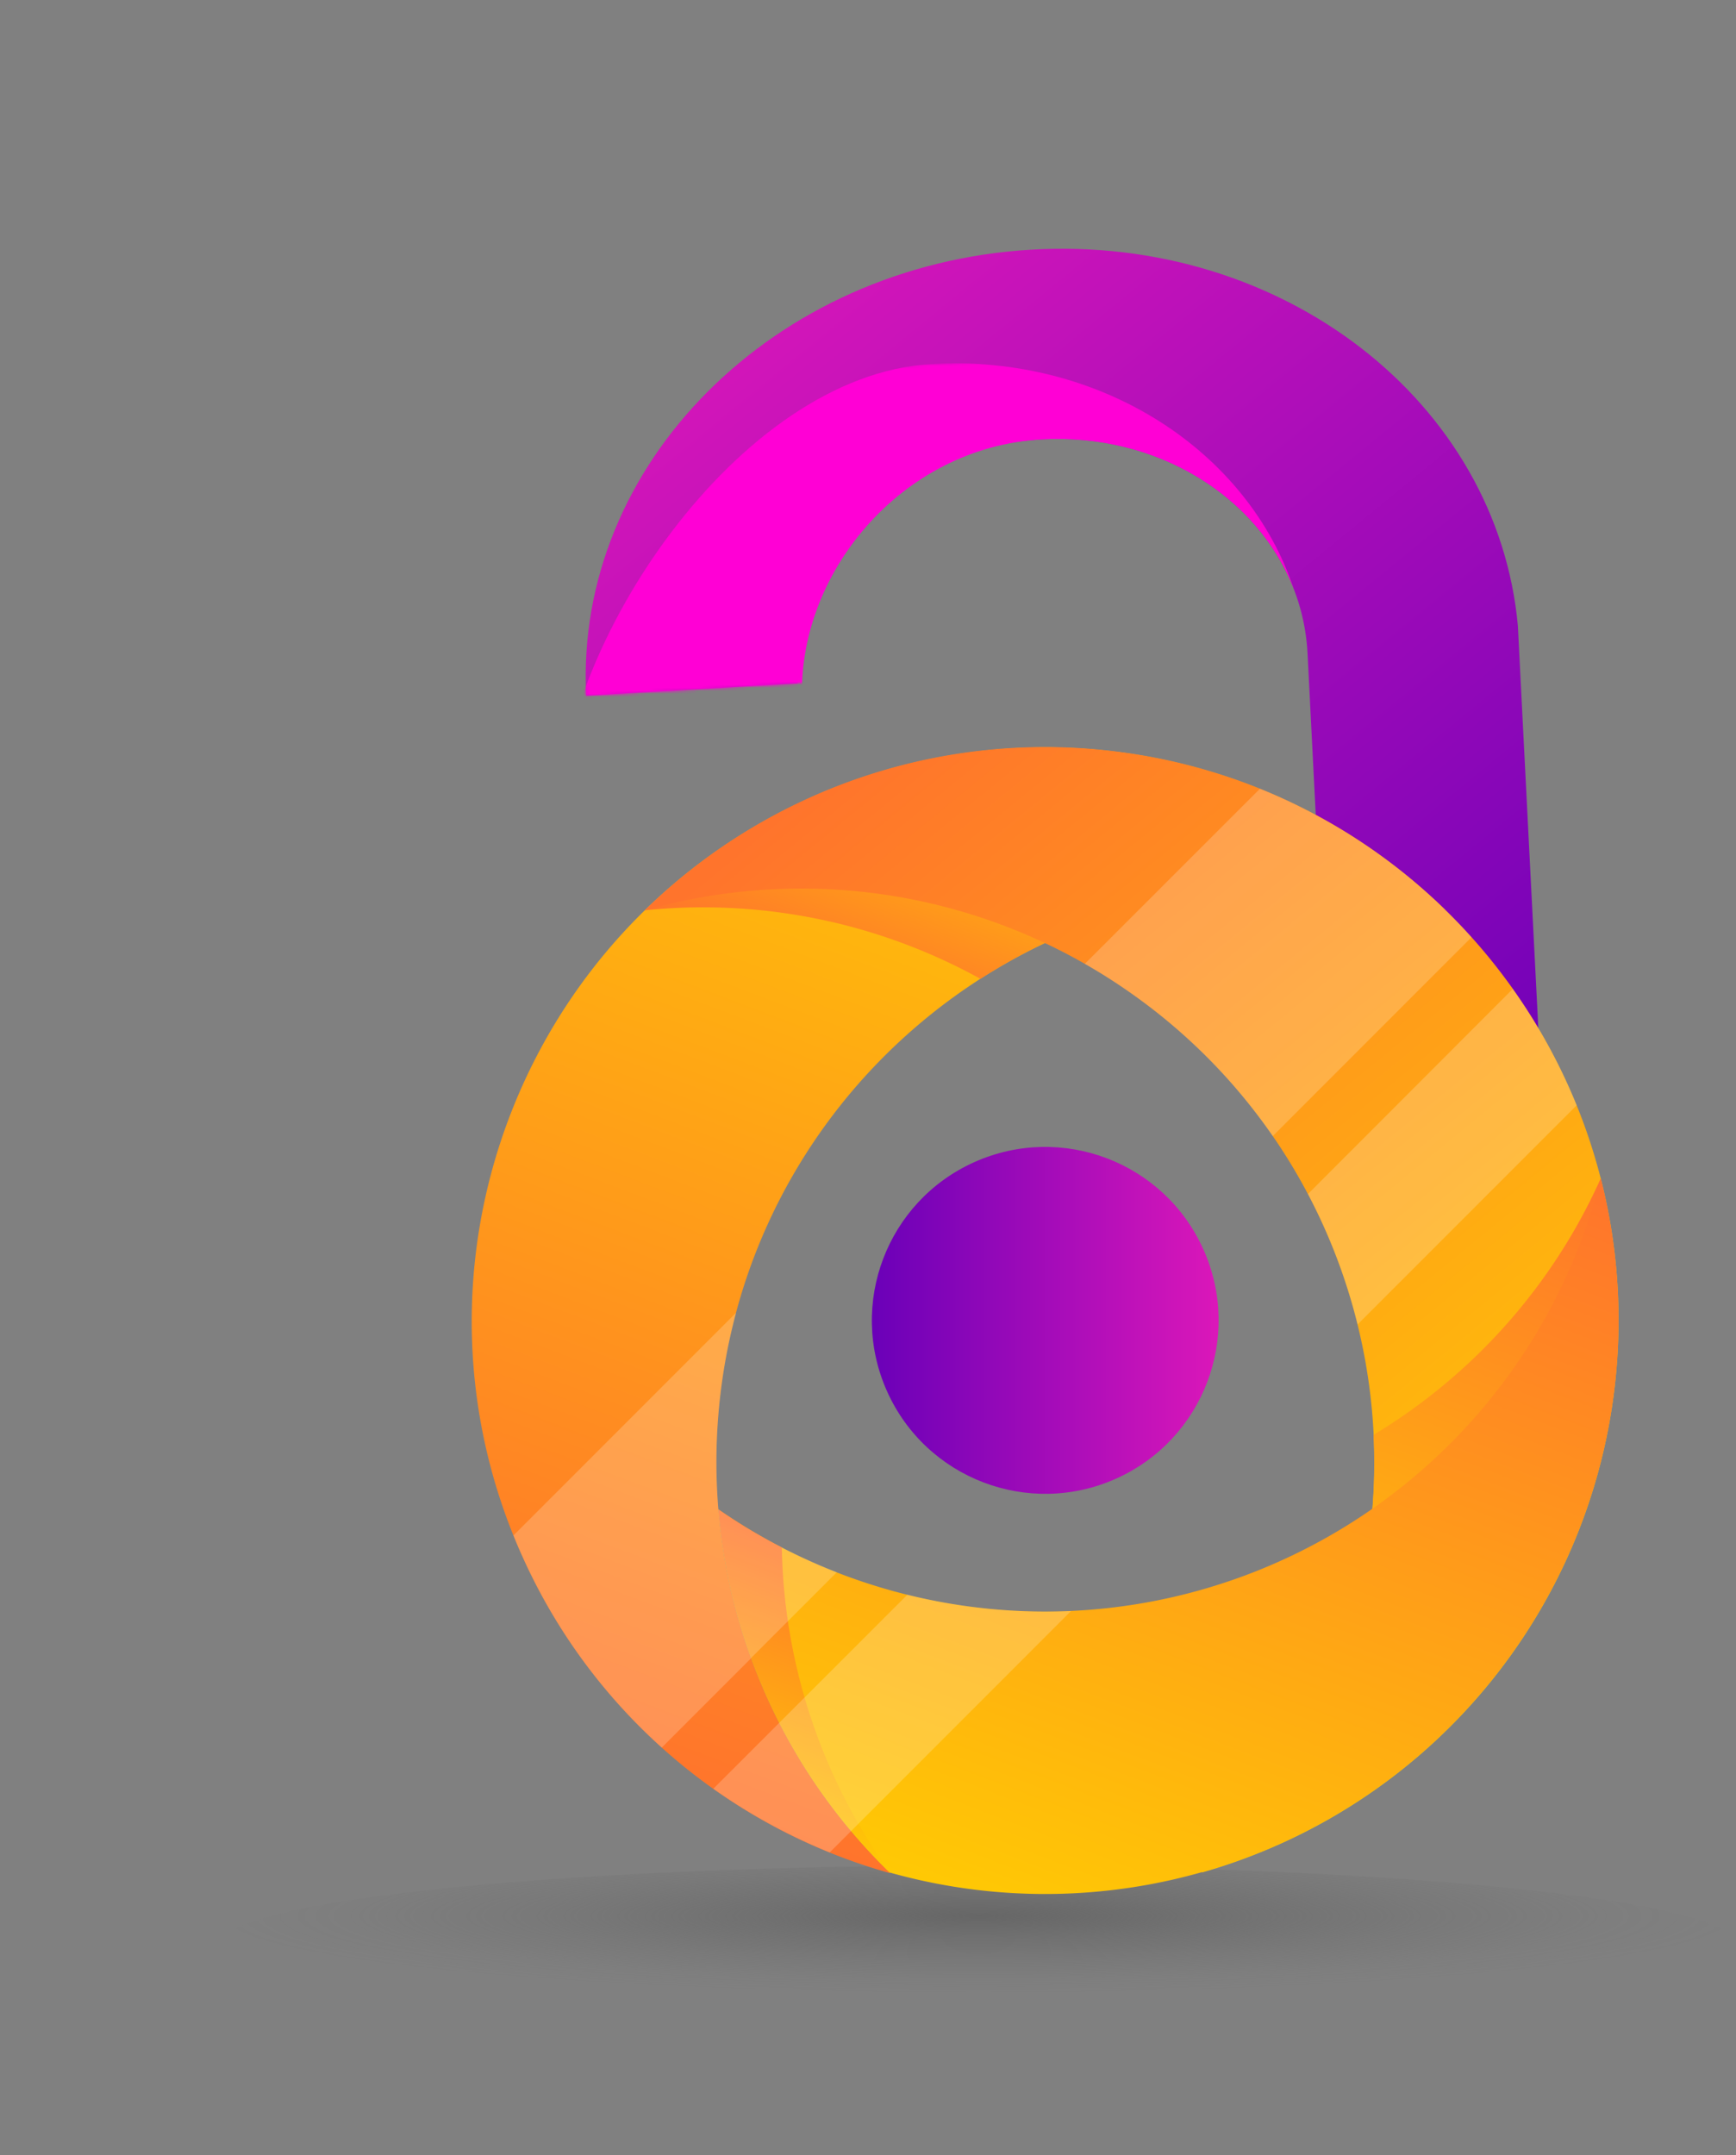 <svg xmlns="http://www.w3.org/2000/svg" xmlns:xlink="http://www.w3.org/1999/xlink" viewBox="0 0 582.66 723.06"><rect x="0" y="0" width="582.66" height="723.06" fill="#808080" stroke="none"/><defs><style>.cls-1{fill:url(#linear-gradient);}.cls-2{fill:none;clip-rule:evenodd;}.cls-3{isolation:isolate;}.cls-4{clip-path:url(#clip-path);}.cls-5{fill:url(#linear-gradient-2);}.cls-6{mask:url(#mask);}.cls-7{fill:#ff00d5;}.cls-7,.cls-8{fill-rule:evenodd;}.cls-8{fill:#4a1877;}.cls-9{opacity:0.8;fill:url(#radial-gradient);}.cls-11,.cls-13,.cls-15,.cls-9{mix-blend-mode:multiply;}.cls-10{fill:url(#linear-gradient-3);}.cls-11{fill:url(#linear-gradient-4);}.cls-12{fill:url(#linear-gradient-5);}.cls-13{fill:url(#linear-gradient-6);}.cls-14{fill:url(#linear-gradient-7);}.cls-15{fill:url(#linear-gradient-8);}.cls-16{fill:#fff;opacity:0.2;}.cls-17{fill:url(#linear-gradient-9);}</style><linearGradient id="linear-gradient" x1="804.24" y1="392.21" x2="1127.45" y2="590.18" gradientTransform="matrix(1, -0.05, -0.05, -1, -604.95, 704.42)" gradientUnits="userSpaceOnUse"><stop offset="0" stop-color="#fff"/><stop offset="1"/></linearGradient><clipPath id="clip-path"><path id="SVGID" class="cls-2" d="M520.5,427.35c-3.76-41.64-27.57-77.47-62.47-100.27a153.54,153.54,0,0,0-14.11-8.2l-5.06-99.65c-2.16-42.42-42.22-74.56-89.49-71.8s-83.84,39.4-81.68,81.82l-70.95,4.15C192.8,155.82,259.68,88.82,346.13,83.76c84.59-5,156.56,51.22,163.33,126.31l.5,10Z"/></clipPath><linearGradient id="linear-gradient-2" x1="1531.63" y1="-378.55" x2="1285.12" y2="-44.43" gradientTransform="matrix(1, -0.05, -0.05, -1, -1067.68, 120.11)" gradientUnits="userSpaceOnUse"><stop offset="0" stop-color="#6a00b8"/><stop offset="1" stop-color="#db17b9"/></linearGradient><mask id="mask" x="187.49" y="115.24" width="247.96" height="160.06" maskUnits="userSpaceOnUse"><polygon class="cls-1" points="191.44 129.21 430.16 115.24 435.45 219.43 196.74 233.4 191.44 129.21"/></mask><radialGradient id="radial-gradient" cx="261.21" cy="3945.52" r="285.79" gradientTransform="translate(96.02 287.67) scale(0.89 0.09)" gradientUnits="userSpaceOnUse"><stop offset="0" stop-color="#606060"/><stop offset="0.3" stop-color="#606060" stop-opacity="0.59"/><stop offset="0.59" stop-color="#606060" stop-opacity="0.27"/><stop offset="0.83" stop-color="#606060" stop-opacity="0.07"/><stop offset="1" stop-color="#606060" stop-opacity="0"/></radialGradient><linearGradient id="linear-gradient-3" x1="402.63" y1="807.03" x2="402.63" y2="422.21" gradientTransform="translate(138.26 -294.92) rotate(20.79)" gradientUnits="userSpaceOnUse"><stop offset="0" stop-color="#ff742c"/><stop offset="1" stop-color="#ffc904"/></linearGradient><linearGradient id="linear-gradient-4" x1="381.03" y1="533.55" x2="381.03" y2="451.16" xlink:href="#linear-gradient-3"/><linearGradient id="linear-gradient-5" x1="1425.85" y1="425.29" x2="1425.85" y2="40.47" gradientTransform="matrix(-0.77, 0.63, -0.63, -0.77, 1647.73, -314.61)" xlink:href="#linear-gradient-3"/><linearGradient id="linear-gradient-6" x1="606.77" y1="707.8" x2="606.77" y2="503.7" gradientTransform="translate(138.26 -294.92) rotate(20.79)" gradientUnits="userSpaceOnUse"><stop offset="0" stop-color="#ffc904"/><stop offset="1" stop-color="#ff742c"/></linearGradient><linearGradient id="linear-gradient-7" x1="516.81" y1="806.12" x2="516.81" y2="503.69" xlink:href="#linear-gradient-6"/><linearGradient id="linear-gradient-8" x1="429.07" y1="806.12" x2="429.07" y2="712.62" xlink:href="#linear-gradient-6"/><linearGradient id="linear-gradient-9" x1="292.61" y1="443" x2="408.97" y2="443" gradientTransform="translate(211.61 -104.66) rotate(24.12)" xlink:href="#linear-gradient-2"/></defs><g class="cls-3"><g id="Layer_1" data-name="Layer 1"><g class="cls-4"><polygon class="cls-5" points="189.6 92.92 502.57 74.61 520.5 427.35 207.52 445.67 189.6 92.92"/></g><g class="cls-6"><path class="cls-7" d="M434.36,197.92c-12-31.35-46-52.77-85-50.49-47.27,2.77-82.26,45.73-80.11,88.15L187.49,275.3c-.24-58.4,60.07-149.37,125-153.17,56.71-3.32,106.38,28.9,121.86,75.79"/></g><path class="cls-8" d="M520.5,427.35c-3.76-41.64-27.57-77.47-62.47-100.27a153.54,153.54,0,0,0-14.11-8.2l-.79-15.7c2.83,1.26,5.63,2.61,8.39,4a172.3,172.3,0,0,1,15.45,9,155.74,155.74,0,0,1,50.58,53.17Z"/><ellipse class="cls-9" cx="328.39" cy="652.24" rx="254.27" ry="26.4"/><path class="cls-10" d="M241,476c7.95-106,100.29-185.43,206.26-177.49a193.43,193.43,0,0,1,37.63,6.59,192.46,192.46,0,0,0-213-37.44C175,311.27,131.71,425.17,175.29,522.09A192,192,0,0,0,298.83,628.44,192,192,0,0,1,241,476Z"/><path class="cls-11" d="M377.21,279.16a192,192,0,0,0-160.8,26.23.1.1,0,0,0,0,0,192.5,192.5,0,0,1,112.66,23,191.47,191.47,0,0,1,93.17-30.15A192.51,192.51,0,0,0,377.21,279.16Z"/><path class="cls-12" d="M377.24,331.56c87.8,59.86,110.45,179.57,50.58,267.37a193.4,193.4,0,0,1-24.52,29.29A192.49,192.49,0,0,0,542.24,462.46c10.71-105.73-66.31-200.12-172-210.84a192,192,0,0,0-153.87,53.81A192,192,0,0,1,377.24,331.56Z"/><path class="cls-13" d="M479.58,547.77a192,192,0,0,0,57.68-152.42v0A192.55,192.55,0,0,1,461,481.38,191.34,191.34,0,0,1,440.75,577,192.66,192.66,0,0,0,479.58,547.77Z"/><path class="cls-14" d="M537.26,395.31A192.38,192.38,0,0,1,241.12,506.37a192.11,192.11,0,0,0,57.45,121.81A192.45,192.45,0,0,0,537.26,395.31Z"/><path class="cls-15" d="M262.4,519.14a193.91,193.91,0,0,1-21.28-12.77,192.11,192.11,0,0,0,57.45,121.81l.09,0A192.57,192.57,0,0,1,262.4,519.14Z"/><path class="cls-16" d="M304.54,535,239.41,600.1a193.41,193.41,0,0,0,39.07,21.37l81-81A192.31,192.31,0,0,1,304.54,535Z"/><path class="cls-16" d="M247.47,541.88q2,7.3,4.6,14.37l28.79-28.79a193.51,193.51,0,0,1-18.47-8.33q-5.5-2.83-10.82-6l-.17-.11c-1.71-1-3.42-2.09-5.1-3.17s-3.47-2.28-5.18-3.46a193,193,0,0,1,5.94-66l-74.73,74.73c.94,2.33,1.92,4.65,3,7a191.74,191.74,0,0,0,46.78,64.17l30-30Q249.49,549.18,247.47,541.88Zm-6.35-35.51a191.44,191.44,0,0,0,3.95,26A189.89,189.89,0,0,1,241.12,506.37Z"/><path class="cls-16" d="M377.24,331.56a191.79,191.79,0,0,1,49.93,49.59l66.71-66.71a192,192,0,0,0-71-49.83L364.1,323.36Q370.78,327.15,377.24,331.56Z"/><path class="cls-16" d="M507.74,331.77,439,400.57a192.93,192.93,0,0,1,16.66,43.76l73.53-73.52A192.35,192.35,0,0,0,507.74,331.77Z"/><circle class="cls-17" cx="350.79" cy="443" r="58.18" transform="translate(-150.38 181.99) rotate(-24.12)"/></g></g></svg>